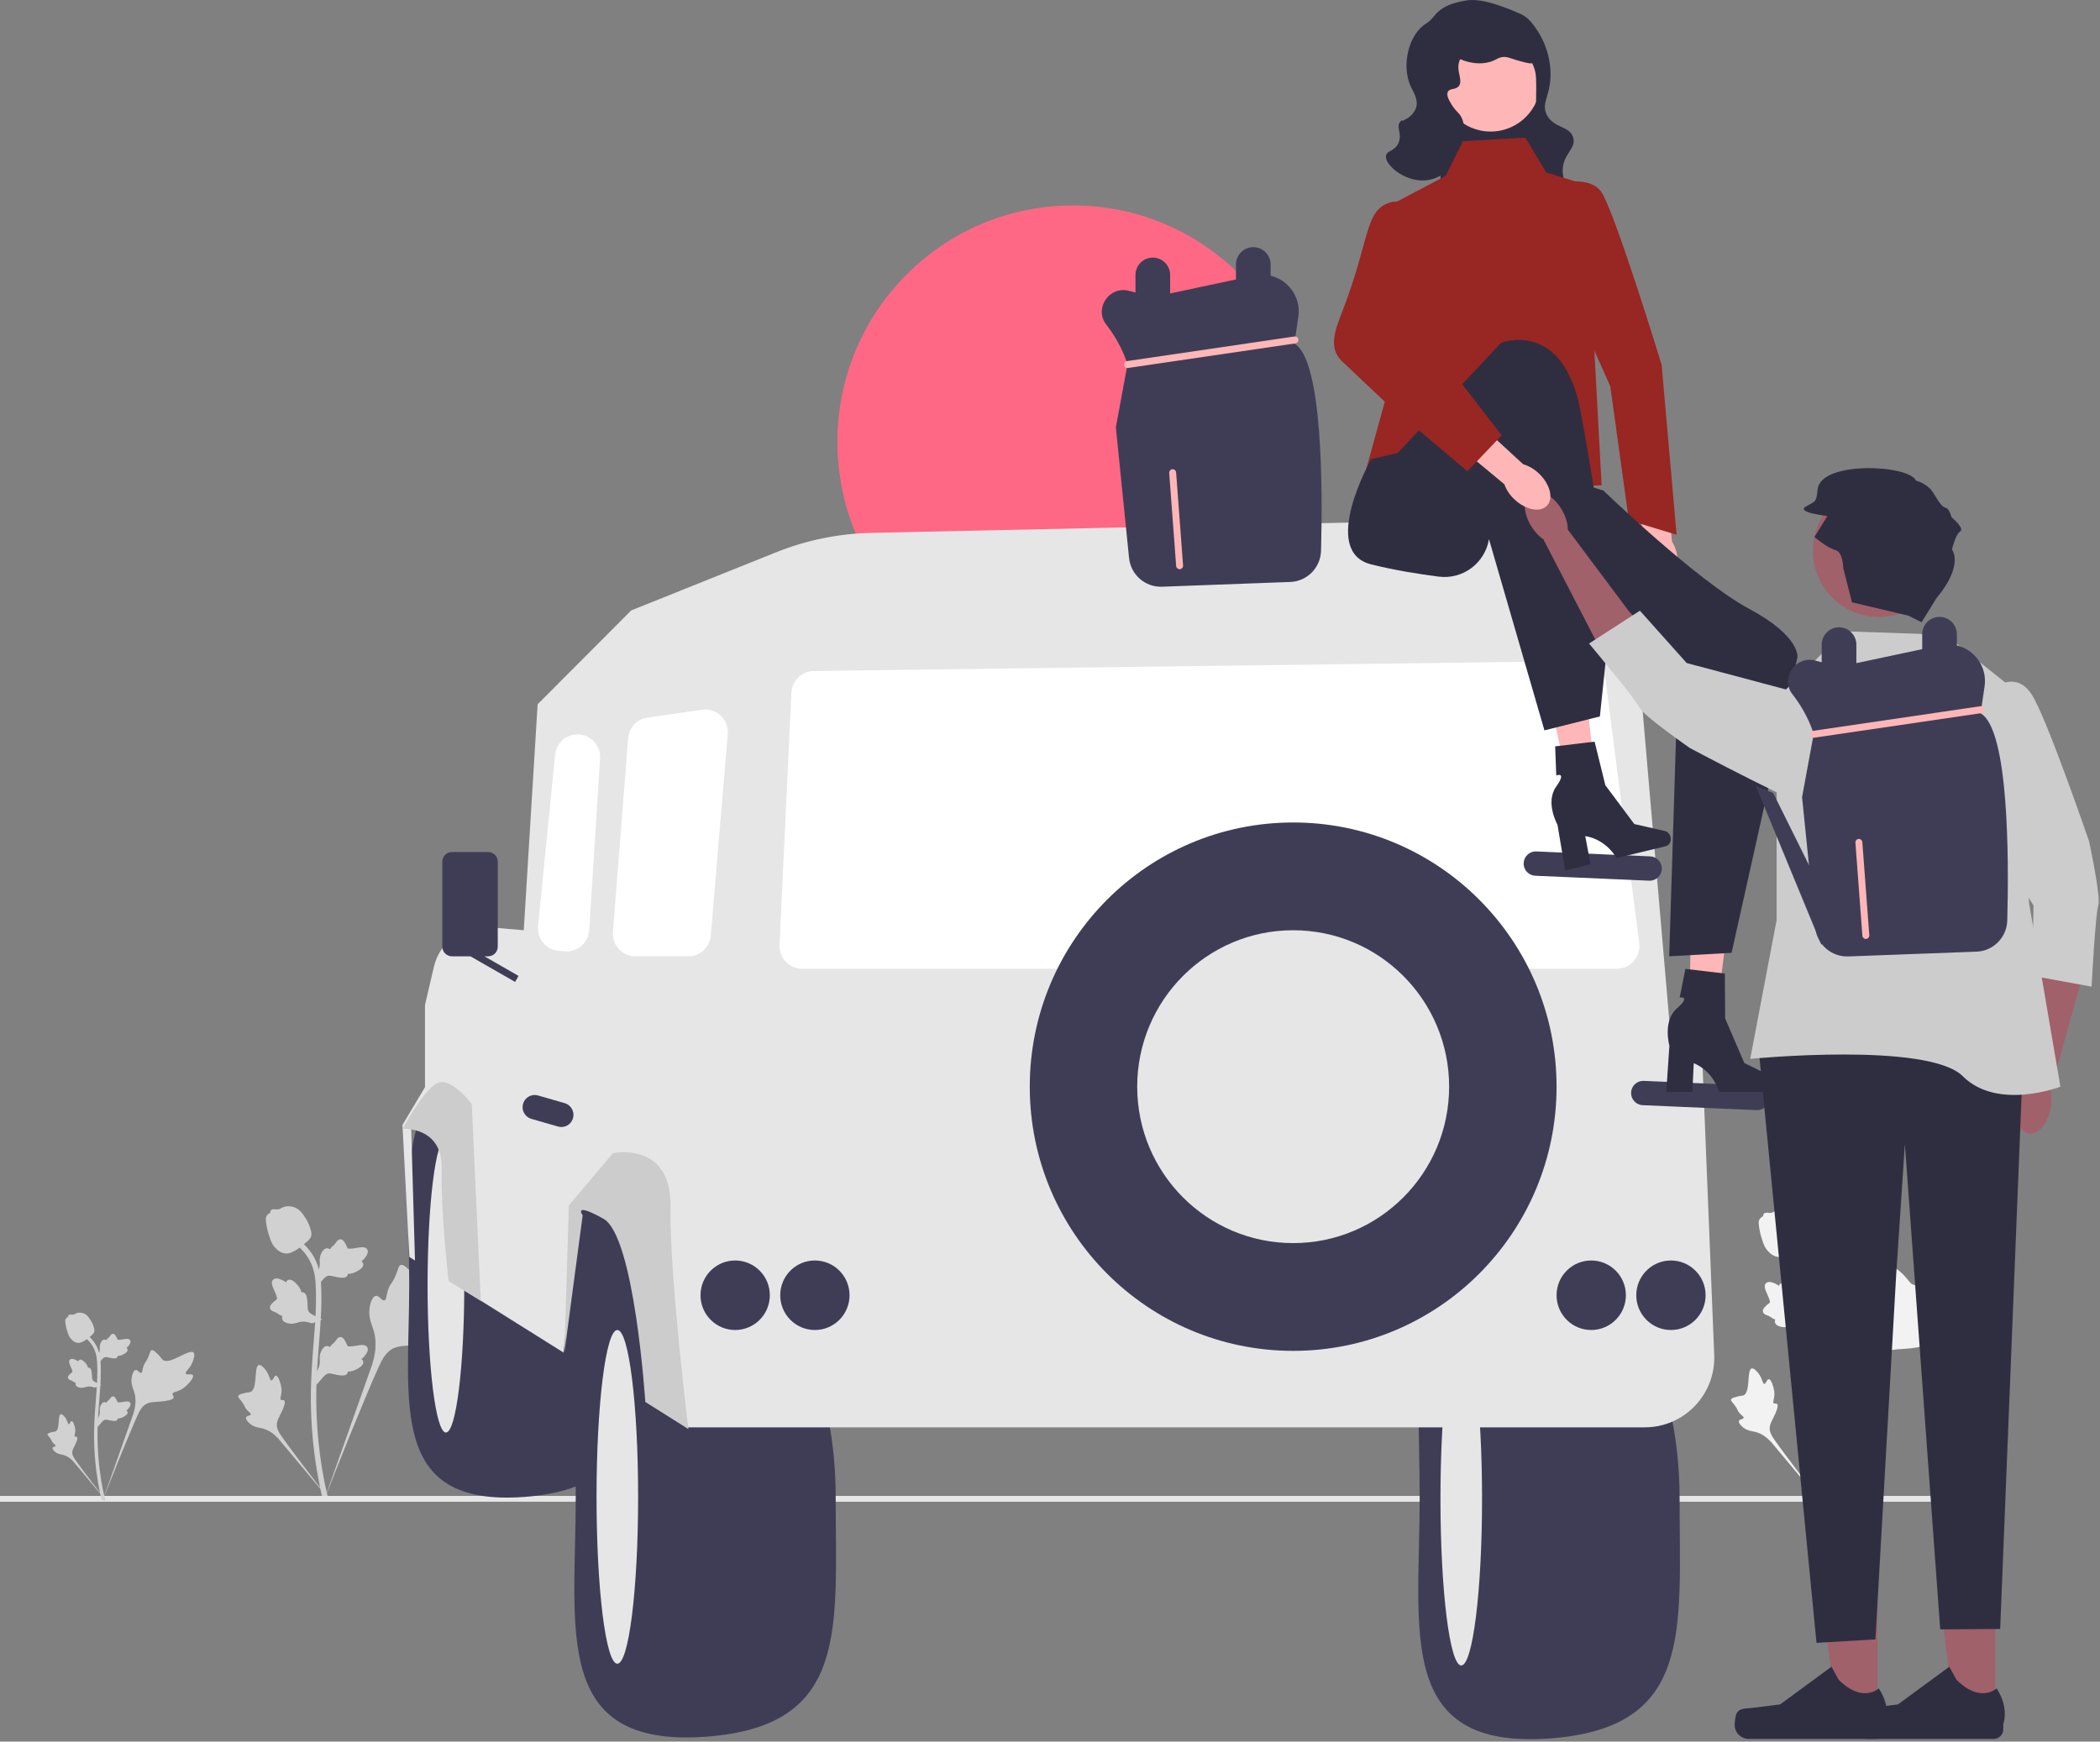 <svg
  width="340"
  height="282"
  viewBox="0 0 340 282"
  fill="none"
  xmlns="http://www.w3.org/2000/svg"
>
    <rect x="0" y="0" width="340" height="282" fill="#808080" stroke="none"/>
    <g clip-path="url(#clip0_288_2206)">
      <path
        d="M75.33 211.155C75.035 210.655 73.757 211.19 73.522 210.737C73.288 210.285 74.475 209.597 75.154 208.024C75.276 207.741 76.047 205.954 75.476 205.402C74.395 204.357 69.445 208.67 67.713 207.259C67.333 206.949 67.068 206.331 65.918 205.327C65.46 204.927 65.183 204.747 64.915 204.814C64.535 204.909 64.505 205.42 64.098 206.423C63.486 207.927 63.125 207.836 62.769 209.037C62.505 209.928 62.565 210.446 62.254 210.547C61.814 210.689 61.409 209.744 60.851 209.829C60.282 209.915 59.938 211.016 59.829 211.84C59.625 213.386 60.191 214.406 60.505 215.479C60.846 216.644 61.048 218.417 60.261 220.927L52.468 242.952C54.188 238.433 59.169 226.044 61.263 221.44C61.867 220.111 62.534 218.763 63.904 218.231C65.223 217.719 67.035 218.024 69.344 217.466C69.614 217.401 70.362 217.21 70.456 216.769C70.534 216.404 70.094 216.2 70.162 215.858C70.252 215.399 71.118 215.394 72.182 214.864C72.932 214.491 73.399 214.048 73.801 213.666C73.922 213.551 75.724 211.82 75.33 211.155Z"
        fill="#D1D1D1"
      />
      <path
        d="M44.671 222.749C44.341 222.751 44.234 223.534 43.945 223.519C43.656 223.504 43.662 222.721 43.088 221.933C42.985 221.791 42.333 220.896 41.899 221.018C41.075 221.249 41.757 224.93 40.567 225.375C40.306 225.473 39.927 225.425 39.104 225.702C38.776 225.812 38.608 225.896 38.564 226.048C38.501 226.262 38.742 226.424 39.115 226.914C39.675 227.649 39.526 227.801 40.01 228.323C40.37 228.71 40.641 228.83 40.6 229.012C40.543 229.27 39.964 229.197 39.844 229.496C39.722 229.801 40.162 230.288 40.533 230.579C41.231 231.125 41.894 231.141 42.509 231.296C43.178 231.465 44.104 231.877 45.105 232.988L53.632 243.18C51.917 241.029 47.293 235.002 45.645 232.643C45.169 231.962 44.702 231.245 44.836 230.417C44.966 229.619 45.639 228.816 46.032 227.518C46.078 227.366 46.2 226.943 46.011 226.769C45.855 226.625 45.629 226.783 45.481 226.651C45.283 226.474 45.53 226.046 45.578 225.37C45.612 224.893 45.529 224.535 45.459 224.227C45.437 224.134 45.11 222.748 44.671 222.749Z"
        fill="#D1D1D1"
      />
      <path
        d="M51.247 224.23L51.049 222.452L51.14 222.317C51.559 221.694 51.773 221.085 51.776 220.507C51.776 220.415 51.772 220.323 51.768 220.23C51.751 219.859 51.729 219.397 51.969 218.86C52.103 218.56 52.481 217.866 53.049 217.952C53.201 217.974 53.317 218.044 53.405 218.127C53.418 218.106 53.431 218.085 53.445 218.063C53.622 217.792 53.762 217.677 53.897 217.565C54 217.479 54.107 217.391 54.275 217.181C54.349 217.089 54.406 217.008 54.454 216.941C54.601 216.735 54.793 216.491 55.131 216.495C55.492 216.512 55.681 216.812 55.807 217.01C56.031 217.364 56.132 217.619 56.199 217.788C56.224 217.85 56.252 217.92 56.266 217.941C56.382 218.113 57.328 217.952 57.685 217.894C58.486 217.76 59.179 217.644 59.464 218.151C59.669 218.513 59.517 218.992 58.999 219.613C58.838 219.806 58.666 219.953 58.514 220.068C58.64 220.144 58.753 220.26 58.799 220.442C58.907 220.873 58.537 221.305 57.701 221.727C57.494 221.833 57.214 221.974 56.823 222.041C56.638 222.073 56.472 222.081 56.33 222.085C56.327 222.168 56.308 222.257 56.258 222.349C56.111 222.619 55.805 222.748 55.345 222.717C54.838 222.691 54.42 222.594 54.052 222.509C53.731 222.435 53.454 222.372 53.236 222.387C52.833 222.419 52.523 222.743 52.158 223.163L51.247 224.23Z"
        fill="#D1D1D1"
      />
      <path
        d="M52.169 213.641L50.504 214.285L50.351 214.231C49.644 213.982 49.002 213.929 48.444 214.073C48.356 214.096 48.268 214.123 48.179 214.151C47.825 214.262 47.386 214.4 46.807 214.303C46.484 214.249 45.719 214.059 45.658 213.486C45.64 213.333 45.678 213.203 45.736 213.097C45.713 213.089 45.689 213.082 45.664 213.074C45.359 212.971 45.211 212.864 45.069 212.762C44.96 212.683 44.848 212.602 44.603 212.492C44.496 212.444 44.404 212.409 44.326 212.379C44.091 212.289 43.806 212.165 43.725 211.835C43.65 211.48 43.891 211.221 44.05 211.049C44.334 210.742 44.555 210.579 44.701 210.471C44.754 210.431 44.814 210.387 44.831 210.368C44.967 210.211 44.572 209.333 44.426 209.002C44.093 208.259 43.806 207.616 44.222 207.211C44.52 206.92 45.02 206.946 45.75 207.291C45.977 207.399 46.163 207.528 46.312 207.647C46.353 207.505 46.436 207.366 46.6 207.275C46.988 207.061 47.499 207.31 48.118 208.014C48.273 208.189 48.479 208.424 48.644 208.787C48.721 208.958 48.771 209.117 48.811 209.254C48.892 209.236 48.983 209.232 49.084 209.257C49.382 209.331 49.584 209.595 49.671 210.05C49.773 210.548 49.786 210.978 49.797 211.357C49.807 211.687 49.817 211.972 49.886 212.179C50.02 212.562 50.411 212.782 50.909 213.029L52.169 213.641Z"
        fill="#D1D1D1"
      />
      <path
        d="M51.247 208.402L51.049 206.624L51.14 206.489C51.559 205.866 51.773 205.257 51.776 204.679C51.776 204.587 51.772 204.495 51.768 204.401C51.751 204.03 51.729 203.569 51.969 203.032C52.103 202.732 52.481 202.038 53.049 202.124C53.201 202.146 53.317 202.216 53.405 202.298C53.418 202.278 53.431 202.257 53.445 202.235C53.622 201.964 53.762 201.848 53.897 201.737C54 201.651 54.107 201.562 54.275 201.353C54.349 201.261 54.406 201.18 54.454 201.112C54.601 200.907 54.793 200.663 55.131 200.667C55.492 200.684 55.681 200.984 55.807 201.182C56.031 201.536 56.132 201.791 56.199 201.96C56.224 202.022 56.252 202.091 56.266 202.113C56.382 202.285 57.328 202.124 57.685 202.066C58.486 201.932 59.179 201.816 59.464 202.322C59.669 202.685 59.517 203.164 58.999 203.785C58.838 203.978 58.666 204.125 58.514 204.24C58.64 204.316 58.753 204.431 58.799 204.614C58.907 205.045 58.537 205.477 57.701 205.899C57.494 206.005 57.214 206.145 56.823 206.213C56.638 206.245 56.472 206.253 56.33 206.257C56.327 206.34 56.308 206.429 56.258 206.521C56.111 206.791 55.805 206.92 55.345 206.889C54.838 206.863 54.42 206.765 54.052 206.68C53.731 206.607 53.454 206.544 53.236 206.559C52.833 206.591 52.523 206.915 52.158 207.335L51.247 208.402Z"
        fill="#D1D1D1"
      />
      <path
        d="M53.062 242.923L52.69 242.689L52.257 242.739C52.25 242.699 52.227 242.606 52.191 242.461C51.997 241.666 51.406 239.246 50.913 235.435C50.569 232.775 50.374 230.04 50.334 227.304C50.294 224.565 50.423 222.491 50.526 220.825C50.605 219.567 50.7 218.37 50.793 217.204C51.041 214.089 51.275 211.146 51.101 207.888C51.063 207.16 50.982 205.647 50.1 204.036C49.589 203.101 48.884 202.272 48.006 201.571L48.552 200.882C49.521 201.657 50.301 202.576 50.869 203.613C51.846 205.399 51.934 207.049 51.977 207.841C52.154 211.157 51.917 214.128 51.667 217.274C51.574 218.436 51.479 219.627 51.401 220.879C51.298 222.531 51.17 224.587 51.21 227.291C51.25 229.993 51.442 232.695 51.782 235.322C52.269 239.084 52.851 241.468 53.043 242.251C53.145 242.67 53.166 242.757 53.062 242.923Z"
        fill="#D1D1D1"
      />
      <path
        d="M46.398 202.968C46.362 202.968 46.325 202.967 46.288 202.965C45.542 202.924 44.851 202.476 44.233 201.633C43.944 201.236 43.796 200.784 43.501 199.881C43.455 199.742 43.232 199.036 43.097 198.065C43.008 197.43 43.02 197.165 43.145 196.93C43.284 196.669 43.509 196.487 43.763 196.365C43.752 196.28 43.761 196.194 43.797 196.105C43.946 195.739 44.343 195.787 44.558 195.81C44.667 195.824 44.803 195.842 44.949 195.834C45.179 195.823 45.303 195.754 45.491 195.651C45.67 195.552 45.893 195.429 46.224 195.362C46.876 195.225 47.423 195.41 47.603 195.471C48.551 195.788 49.018 196.528 49.559 197.384C49.667 197.556 50.038 198.181 50.282 199.038C50.458 199.656 50.434 199.931 50.38 200.135C50.273 200.555 50.018 200.796 49.371 201.326C48.696 201.882 48.357 202.16 48.066 202.329C47.388 202.722 46.963 202.968 46.398 202.968Z"
        fill="#D1D1D1"
      />
      <path
        d="M317.033 211.718C316.737 211.218 315.46 211.753 315.225 211.3C314.991 210.848 316.178 210.16 316.856 208.587C316.978 208.304 317.749 206.517 317.178 205.965C316.097 204.92 311.148 209.233 309.416 207.822C309.036 207.512 308.77 206.894 307.62 205.89C307.162 205.49 306.885 205.31 306.618 205.377C306.237 205.472 306.207 205.983 305.8 206.986C305.189 208.49 304.827 208.399 304.471 209.6C304.207 210.491 304.267 211.009 303.956 211.11C303.516 211.252 303.111 210.307 302.553 210.392C301.984 210.478 301.64 211.579 301.531 212.403C301.327 213.949 301.893 214.969 302.207 216.042C302.548 217.207 302.75 218.98 301.963 221.49L294.17 243.515C295.89 238.996 300.872 226.607 302.965 222.003C303.569 220.674 304.236 219.326 305.606 218.794C306.925 218.282 308.737 218.587 311.046 218.029C311.316 217.964 312.064 217.773 312.159 217.332C312.236 216.966 311.796 216.763 311.864 216.421C311.955 215.962 312.82 215.957 313.884 215.427C314.634 215.054 315.102 214.611 315.504 214.229C315.625 214.114 317.426 212.383 317.033 211.718Z"
        fill="#F2F2F2"
      />
      <path
        d="M286.373 223.312C286.044 223.314 285.937 224.097 285.647 224.082C285.358 224.067 285.364 223.284 284.791 222.496C284.687 222.354 284.035 221.459 283.601 221.581C282.777 221.812 283.46 225.493 282.269 225.938C282.008 226.036 281.629 225.988 280.806 226.265C280.478 226.375 280.31 226.459 280.266 226.611C280.203 226.825 280.444 226.987 280.817 227.477C281.377 228.212 281.228 228.364 281.713 228.886C282.072 229.273 282.343 229.393 282.303 229.575C282.246 229.833 281.666 229.76 281.547 230.059C281.425 230.364 281.864 230.851 282.236 231.142C282.933 231.688 283.596 231.704 284.211 231.859C284.88 232.028 285.806 232.44 286.807 233.551L295.335 243.743C293.62 241.592 288.995 235.565 287.347 233.206C286.871 232.525 286.404 231.808 286.539 230.98C286.669 230.182 287.341 229.379 287.734 228.081C287.78 227.929 287.903 227.506 287.714 227.332C287.558 227.188 287.331 227.346 287.183 227.214C286.985 227.037 287.232 226.609 287.28 225.933C287.314 225.456 287.232 225.098 287.161 224.79C287.139 224.697 286.812 223.311 286.373 223.312Z"
        fill="#F2F2F2"
      />
      <path
        d="M292.95 224.793L292.751 223.015L292.842 222.88C293.262 222.257 293.476 221.648 293.478 221.07C293.479 220.978 293.475 220.886 293.47 220.793C293.453 220.422 293.432 219.96 293.671 219.423C293.806 219.123 294.183 218.429 294.751 218.515C294.904 218.537 295.019 218.607 295.107 218.689C295.12 218.669 295.133 218.648 295.147 218.626C295.324 218.355 295.464 218.24 295.599 218.128C295.703 218.042 295.81 217.954 295.977 217.744C296.051 217.652 296.108 217.571 296.157 217.504C296.303 217.298 296.495 217.054 296.833 217.058C297.195 217.075 297.384 217.375 297.509 217.573C297.733 217.927 297.835 218.182 297.902 218.351C297.926 218.413 297.954 218.483 297.968 218.504C298.085 218.676 299.031 218.515 299.387 218.457C300.188 218.323 300.881 218.207 301.167 218.714C301.371 219.076 301.219 219.555 300.702 220.176C300.54 220.369 300.369 220.516 300.216 220.631C300.342 220.707 300.455 220.823 300.501 221.005C300.609 221.436 300.24 221.868 299.404 222.29C299.196 222.396 298.917 222.537 298.525 222.604C298.34 222.636 298.174 222.644 298.032 222.648C298.029 222.731 298.01 222.82 297.96 222.912C297.813 223.182 297.508 223.311 297.047 223.28C296.54 223.254 296.123 223.157 295.755 223.072C295.433 222.998 295.156 222.935 294.939 222.95C294.536 222.982 294.225 223.306 293.86 223.726L292.95 224.793Z"
        fill="#F2F2F2"
      />
      <path
        d="M293.871 214.204L292.207 214.848L292.054 214.794C291.346 214.545 290.705 214.492 290.147 214.636C290.058 214.659 289.97 214.686 289.881 214.714C289.528 214.825 289.089 214.963 288.509 214.866C288.186 214.812 287.421 214.622 287.36 214.049C287.342 213.896 287.381 213.766 287.438 213.66C287.415 213.652 287.392 213.645 287.367 213.637C287.061 213.534 286.914 213.427 286.772 213.325C286.663 213.246 286.55 213.165 286.306 213.055C286.198 213.007 286.106 212.972 286.028 212.942C285.793 212.852 285.508 212.728 285.427 212.398C285.352 212.043 285.593 211.784 285.752 211.612C286.037 211.305 286.257 211.142 286.403 211.034C286.456 210.994 286.516 210.95 286.534 210.931C286.67 210.774 286.275 209.896 286.128 209.565C285.796 208.822 285.508 208.179 285.924 207.774C286.222 207.483 286.722 207.509 287.452 207.854C287.68 207.962 287.865 208.091 288.014 208.21C288.055 208.068 288.138 207.929 288.302 207.838C288.691 207.624 289.201 207.873 289.82 208.577C289.975 208.752 290.182 208.987 290.346 209.35C290.424 209.521 290.473 209.68 290.514 209.817C290.594 209.799 290.685 209.795 290.786 209.82C291.084 209.894 291.286 210.158 291.373 210.613C291.476 211.111 291.488 211.541 291.499 211.92C291.51 212.25 291.52 212.535 291.589 212.742C291.723 213.125 292.114 213.345 292.611 213.592L293.871 214.204Z"
        fill="#F2F2F2"
      />
      <path
        d="M292.95 208.965L292.751 207.187L292.842 207.052C293.262 206.429 293.476 205.82 293.478 205.242C293.479 205.15 293.475 205.058 293.47 204.964C293.453 204.593 293.432 204.132 293.671 203.595C293.806 203.295 294.183 202.601 294.751 202.687C294.904 202.709 295.019 202.779 295.107 202.861C295.12 202.841 295.133 202.82 295.147 202.798C295.324 202.527 295.464 202.411 295.599 202.3C295.703 202.214 295.81 202.125 295.977 201.916C296.051 201.824 296.108 201.743 296.157 201.675C296.303 201.47 296.495 201.225 296.833 201.23C297.195 201.247 297.384 201.547 297.509 201.745C297.733 202.099 297.835 202.354 297.902 202.523C297.926 202.585 297.954 202.654 297.968 202.676C298.085 202.848 299.031 202.687 299.387 202.629C300.188 202.495 300.881 202.379 301.167 202.885C301.371 203.248 301.219 203.727 300.702 204.348C300.54 204.541 300.369 204.688 300.216 204.803C300.342 204.879 300.455 204.994 300.501 205.177C300.609 205.608 300.24 206.04 299.404 206.462C299.196 206.568 298.917 206.708 298.525 206.776C298.34 206.808 298.174 206.816 298.032 206.82C298.029 206.903 298.01 206.992 297.96 207.084C297.813 207.354 297.508 207.483 297.047 207.452C296.54 207.426 296.123 207.328 295.755 207.243C295.433 207.17 295.156 207.107 294.939 207.122C294.536 207.154 294.225 207.478 293.86 207.898L292.95 208.965Z"
        fill="#F2F2F2"
      />
      <path
        d="M294.764 243.486L294.392 243.252L293.959 243.302C293.952 243.262 293.929 243.169 293.893 243.024C293.699 242.229 293.108 239.809 292.615 235.998C292.271 233.338 292.076 230.603 292.036 227.867C291.996 225.128 292.125 223.054 292.229 221.388C292.307 220.13 292.402 218.933 292.495 217.767C292.744 214.652 292.978 211.709 292.803 208.451C292.765 207.723 292.684 206.21 291.802 204.599C291.291 203.664 290.586 202.835 289.708 202.134L290.254 201.445C291.224 202.22 292.003 203.139 292.571 204.176C293.549 205.962 293.637 207.612 293.679 208.404C293.856 211.72 293.62 214.691 293.369 217.837C293.276 218.999 293.181 220.19 293.103 221.442C293.001 223.094 292.873 225.15 292.913 227.854C292.952 230.556 293.145 233.258 293.484 235.885C293.971 239.647 294.554 242.031 294.745 242.814C294.847 243.233 294.868 243.32 294.764 243.486Z"
        fill="#F2F2F2"
      />
      <path
        d="M288.1 203.531C288.064 203.531 288.027 203.53 287.991 203.528C287.244 203.487 286.553 203.039 285.936 202.196C285.646 201.799 285.498 201.347 285.203 200.444C285.157 200.305 284.935 199.599 284.799 198.628C284.711 197.993 284.722 197.728 284.847 197.493C284.986 197.232 285.211 197.05 285.465 196.928C285.454 196.843 285.463 196.757 285.499 196.668C285.648 196.302 286.046 196.35 286.261 196.373C286.369 196.387 286.505 196.405 286.651 196.397C286.882 196.386 287.005 196.317 287.193 196.214C287.372 196.115 287.595 195.992 287.926 195.925C288.578 195.788 289.125 195.973 289.305 196.034C290.253 196.351 290.721 197.091 291.262 197.947C291.37 198.119 291.74 198.744 291.984 199.601C292.161 200.219 292.136 200.494 292.083 200.698C291.975 201.118 291.72 201.359 291.073 201.889C290.398 202.445 290.059 202.723 289.768 202.892C289.09 203.285 288.665 203.531 288.1 203.531Z"
        fill="#F2F2F2"
      />
      <path
        d="M173.738 109.816C194.811 109.816 211.894 92.68 211.894 71.541C211.894 50.402 194.811 33.266 173.738 33.266C152.664 33.266 135.581 50.402 135.581 71.541C135.581 92.68 152.664 109.816 173.738 109.816Z"
        fill="#FF6884"
      />
      <path
        d="M320.16 242.689C320.16 242.95 319.953 243.162 319.699 243.162H0V242.216H319.699C319.953 242.216 320.16 242.428 320.16 242.689Z"
        fill="#E6E6E6"
      />
      <path
        d="M271.935 242.653C271.935 264.103 274.18 279.803 250.893 281.491C225.887 283.304 229.851 264.103 229.851 242.653C229.851 221.204 226.484 199.875 250.893 203.815C262.367 205.667 271.935 221.204 271.935 242.653Z"
        fill="#3F3D56"
      />
      <path
        d="M236.584 269.671C238.443 269.671 239.951 257.574 239.951 242.653C239.951 227.731 238.443 215.635 236.584 215.635C234.725 215.635 233.217 227.731 233.217 242.653C233.217 257.574 234.725 269.671 236.584 269.671Z"
        fill="#E6E6E6"
      />
      <path
        d="M103.394 208.112C103.394 227.041 105.375 240.896 84.824 242.386C62.757 243.986 66.255 227.041 66.255 208.112C66.255 189.183 63.284 170.361 84.824 173.838C94.95 175.473 103.394 189.183 103.394 208.112Z"
        fill="#3F3D56"
      />
      <path
        d="M72.197 231.954C73.838 231.954 75.168 221.28 75.168 208.112C75.168 194.944 73.838 184.269 72.197 184.269C70.556 184.269 69.226 194.944 69.226 208.112C69.226 221.28 70.556 231.954 72.197 231.954Z"
        fill="#E6E6E6"
      />
      <path
        d="M135.301 242.372C135.301 263.822 137.545 279.521 114.258 281.21C89.253 283.023 93.216 263.822 93.216 242.372C93.216 220.922 89.849 199.594 114.258 203.534C125.732 205.386 135.301 220.922 135.301 242.372Z"
        fill="#3F3D56"
      />
      <path
        d="M99.95 269.389C101.809 269.389 103.316 257.293 103.316 242.372C103.316 227.45 101.809 215.354 99.95 215.354C98.09 215.354 96.583 227.45 96.583 242.372C96.583 257.293 98.09 269.389 99.95 269.389Z"
        fill="#E6E6E6"
      />
      <path
        d="M68.807 162.726V176.04L65.159 182.145L66.282 203.534L67.19 204.097L66.562 182.426C72.955 180.039 75.046 184.436 74.418 193.121L73.296 207.755L91.252 219.013L93.496 195.935L101.913 191.995L111.172 231.114H266.295C272.689 231.114 277.799 225.777 277.54 219.368L275.582 170.887L270.3 165.589L265.407 108.815C264.187 94.657 252.219 83.881 238.055 84.187L141.017 86.285C135.753 86.399 130.552 87.462 125.663 89.424L102.194 98.84L87.046 114.035L84.799 150.624L79.071 150.124C74.951 149.765 71.194 152.496 70.251 156.536L68.807 162.726Z"
        fill="#E6E6E6"
      />
      <path
        d="M119.028 215.354C122.127 215.354 124.639 212.834 124.639 209.725C124.639 206.617 122.127 204.097 119.028 204.097C115.929 204.097 113.416 206.617 113.416 209.725C113.416 212.834 115.929 215.354 119.028 215.354Z"
        fill="#3F3D56"
      />
      <path
        d="M131.934 215.354C135.033 215.354 137.545 212.834 137.545 209.725C137.545 206.617 135.033 204.097 131.934 204.097C128.835 204.097 126.323 206.617 126.323 209.725C126.323 212.834 128.835 215.354 131.934 215.354Z"
        fill="#3F3D56"
      />
      <path
        d="M257.626 215.354C260.725 215.354 263.238 212.834 263.238 209.725C263.238 206.617 260.725 204.097 257.626 204.097C254.527 204.097 252.015 206.617 252.015 209.725C252.015 212.834 254.527 215.354 257.626 215.354Z"
        fill="#3F3D56"
      />
      <path
        d="M270.532 215.354C273.631 215.354 276.144 212.834 276.144 209.725C276.144 206.617 273.631 204.097 270.532 204.097C267.433 204.097 264.921 206.617 264.921 209.725C264.921 212.834 267.433 215.354 270.532 215.354Z"
        fill="#3F3D56"
      />
      <path
        d="M261.776 156.856H129.858C128.849 156.856 127.911 156.453 127.215 155.721C126.519 154.988 126.162 154.029 126.209 153.018L128.136 112.14C128.228 110.207 129.81 108.674 131.738 108.649L256.3 107.041C258.139 107.023 259.734 108.391 259.97 110.239L265.399 152.725C265.532 153.769 265.211 154.821 264.518 155.612C263.825 156.402 262.825 156.856 261.776 156.856Z"
        fill="white"
      />
      <path
        d="M111.439 154.845H102.88C101.865 154.845 100.887 154.417 100.198 153.669C99.508 152.92 99.159 151.909 99.239 150.893L101.702 119.53C101.837 117.808 103.122 116.434 104.827 116.19L113.672 114.922C114.779 114.765 115.882 115.115 116.696 115.885C117.51 116.657 117.923 117.74 117.828 118.859L115.079 151.49C114.918 153.402 113.353 154.845 111.439 154.845Z"
        fill="white"
      />
      <path
        d="M91.756 154.049C91.667 154.049 91.578 154.045 91.489 154.039L90.484 153.967C89.491 153.896 88.591 153.436 87.95 152.673C87.309 151.909 87.011 150.941 87.11 149.948L89.874 122.213C90.038 120.571 91.286 119.235 92.909 118.963C94.015 118.777 95.126 119.105 95.958 119.859C96.79 120.612 97.226 121.688 97.155 122.809L95.395 150.616C95.333 151.599 94.891 152.496 94.152 153.144C93.481 153.733 92.638 154.049 91.756 154.049Z"
        fill="white"
      />
      <path
        d="M77.838 210.634L76.382 178.767C76.382 178.767 73.015 174.264 70.771 175.39C68.526 176.516 65.193 182.776 65.193 182.776C65.193 182.776 71.698 182.348 71.515 189.282C71.332 196.216 72.63 207.434 72.63 207.434L77.838 210.634Z"
        fill="#CCCCCC"
      />
      <path
        d="M91.389 218.96L92.094 195.186L99.231 186.73C99.231 186.73 108.771 184.662 108.568 195.505C108.366 206.348 111.453 231.396 111.453 231.396L104.477 227.001C104.477 227.001 102.755 200.157 97.705 197.342C92.655 194.528 94.338 196.78 94.338 196.78L91.389 218.96Z"
        fill="#CCCCCC"
      />
      <path
        d="M83.955 158.016L78.425 154.846H79.029C79.891 154.846 80.591 154.144 80.591 153.279V139.526C80.591 138.661 79.891 137.959 79.029 137.959H73.174C72.312 137.959 71.613 138.661 71.613 139.526V153.279C71.613 154.144 72.312 154.846 73.174 154.846H76.163L83.398 158.993L83.955 158.016Z"
        fill="#3F3D56"
      />
      <path
        d="M91.427 178.622L87.113 177.377C86.07 177.077 84.982 177.681 84.683 178.726C84.383 179.772 84.985 180.863 86.027 181.164L90.341 182.409C91.384 182.709 92.472 182.105 92.772 181.06C93.071 180.014 92.469 178.923 91.427 178.622Z"
        fill="#3F3D56"
      />
      <path
        d="M267.182 138.663L248.735 137.864C247.651 137.817 246.735 138.66 246.688 139.748C246.641 140.835 247.482 141.754 248.565 141.801L267.012 142.599C268.096 142.646 269.012 141.803 269.059 140.716C269.106 139.629 268.265 138.71 267.182 138.663Z"
        fill="#3F3D56"
      />
      <path
        d="M284.577 175.812L266.13 175.014C265.046 174.967 264.13 175.81 264.083 176.897C264.036 177.984 264.877 178.903 265.961 178.95L284.407 179.749C285.491 179.796 286.408 178.953 286.454 177.866C286.501 176.779 285.661 175.859 284.577 175.812Z"
        fill="#3F3D56"
      />
      <path
        d="M209.369 218.731C232.922 218.731 252.015 199.579 252.015 175.953C252.015 152.328 232.922 133.175 209.369 133.175C185.817 133.175 166.724 152.328 166.724 175.953C166.724 199.579 185.817 218.731 209.369 218.731Z"
        fill="#3F3D56"
      />
      <path
        d="M209.369 201.282C223.315 201.282 234.62 189.942 234.62 175.953C234.62 161.964 223.315 150.624 209.369 150.624C195.424 150.624 184.119 161.964 184.119 175.953C184.119 189.942 195.424 201.282 209.369 201.282Z"
        fill="#E6E6E6"
      />
      <path
        d="M265.87 90.998C266.085 93.495 267.543 95.408 269.127 95.27C270.711 95.133 271.821 92.998 271.606 90.5C271.534 89.501 271.224 88.534 270.703 87.679L269.66 77.111L264.727 77.707L266.278 88.063C265.91 88.994 265.77 90.001 265.87 90.998Z"
        fill="#FFB6B6"
      />
      <path
        d="M251.59 29.818C251.59 29.818 257.034 28.28 259.127 30.884C261.219 33.488 269.025 59.063 269.025 59.063L271.448 86.588L263.72 84.242L260.712 62.535L255.662 51.278L251.59 29.818Z"
        fill="#982623"
      />
      <path d="M249.813 13.26H233.222V29.042H249.813V13.26Z" fill="#2F2E41" />
      <path
        d="M241.342 21.301C245.81 21.301 249.432 17.668 249.432 13.186C249.432 8.704 245.81 5.071 241.342 5.071C236.874 5.071 233.252 8.704 233.252 13.186C233.252 17.668 236.874 21.301 241.342 21.301Z"
        fill="#FFB6B6"
      />
      <path
        d="M237.513 0.06C232.342 0.863 232.589 2.79 230.933 3.791C228.017 5.553 226.866 10.643 228.406 14.002C228.818 14.899 229.686 16.123 229.265 17.445C228.941 18.46 228.009 19.058 227.834 19.167C226.402 20.054 227.337 18.998 226.69 19.741C225.975 20.56 227.082 21.717 226.404 23.184C225.802 24.484 224.563 24.375 224.402 25.192C224.124 26.601 227.307 29.432 230.695 29.21C233.711 29.011 235.952 26.454 236.702 24.045C237.205 22.431 237.421 19.655 236.13 18.306C235.949 18.116 235.454 17.658 234.986 16.871C234.615 16.248 234.128 15.428 234.414 14.862C234.718 14.259 235.581 14.577 236.13 14.002C236.875 13.221 235.99 11.903 236.13 10.558C236.367 8.28 239.585 5.541 242.995 5.967C246.864 6.45 248.284 10.671 248.43 11.132C248.735 12.088 248.729 13.013 248.717 14.862C248.699 17.517 248.688 19.18 247.858 20.888C246.665 23.345 245.144 23.079 244.712 24.905C244.037 27.753 247.209 30.612 247.572 30.931C250.262 33.297 254.325 34.008 255.01 32.94C255.627 31.978 252.917 30.481 253.007 27.488C253.085 24.895 255.178 24.104 254.724 22.323C254.224 20.362 251.559 20.81 250.433 18.593C249.382 16.523 251.319 15.375 251.005 11.132C250.939 10.235 250.658 7.658 249.003 5.106C248.273 3.982 247.532 2.838 246.142 2.237C244.586 1.563 240.248 -0.364 237.513 0.06Z"
        fill="#2F2E41"
      />
      <path
        d="M234.08 7.234C234.29 9.011 236.95 9.882 238.085 10.104C238.566 10.197 240.19 10.515 241.804 9.817C242.4 9.559 242.617 9.325 243.234 9.243C244.069 9.131 244.489 9.45 245.808 9.817C247.275 10.225 248.009 10.429 248.383 10.104C248.994 9.572 248.525 7.834 247.811 6.66C246.491 4.49 244.075 3.817 242.948 3.504C241.66 3.146 239.048 2.419 236.655 3.791C236.335 3.974 233.867 5.429 234.08 7.234Z"
        fill="#2F2E41"
      />
      <path
        d="M273.458 166.89L277.586 166.988L279.888 148.38L273.795 148.236L273.458 166.89Z"
        fill="#FFB6B6"
      />
      <path
        d="M287.623 175.531C287.623 176.23 287.128 176.798 286.518 176.798H278.322C278.322 176.798 277.516 173.546 274.227 172.146L274 176.798H269.773L270.285 169.318C270.285 169.318 269.154 165.317 271.503 163.271C273.851 161.226 271.949 161.511 271.949 161.511L272.873 156.881L279.262 157.635L279.309 164.902L282.409 172.115L286.956 174.368C287.361 174.568 287.623 175.025 287.623 175.531Z"
        fill="#2F2E41"
      />
      <path
        d="M254.685 130.446L258.723 129.574L256.631 110.942L250.672 112.228L254.685 130.446Z"
        fill="#FFB6B6"
      />
      <path
        d="M270.47 135.53C270.633 136.211 270.284 136.878 269.69 137.021L261.721 138.94C261.721 138.94 260.18 135.967 256.657 135.376L257.519 139.952L253.408 140.942L252.165 133.55C252.165 133.55 250.135 129.924 251.942 127.385C253.75 124.846 251.967 125.568 251.967 125.568L251.788 120.85L258.175 120.087L259.912 127.142L264.605 133.43L269.551 134.556C269.992 134.656 270.353 135.039 270.47 135.53Z"
        fill="#2F2E41"
      />
      <path
        d="M246.965 22.29L236.865 22.853L234.059 28.482L223.398 34.11L225.081 61.866L221.234 75.826L221.714 79.703L259.31 78.577L257.065 36.925L257.626 30.17L250.332 27.919L246.965 22.29Z"
        fill="#982623"
      />
      <path
        d="M221.995 74.355C221.995 74.355 213.578 89.274 221.995 91.383C225.739 92.322 229.706 92.954 232.955 93.367C236.847 93.861 240.428 91.182 241.073 87.301L250.051 118.259L259.029 116.008L260.713 99.893L271.621 110.835L270.252 154.846L280.352 154.283L291.013 106.439C291.013 106.439 291.575 103.062 283.158 98.559C274.741 94.056 259.59 79.421 259.59 79.421L233.778 71.541L221.995 74.355Z"
        fill="#2F2E41"
      />
      <path
        d="M239.67 84.205L225.081 74.636L243.037 55.499C243.037 55.499 253.137 51.559 255.943 66.756C258.749 81.954 260.432 95.463 260.432 95.463L239.67 84.205Z"
        fill="#2F2E41"
      />
      <path
        d="M209.569 55.639L210.208 51.277C210.674 48.099 208.572 45.325 205.722 44.642V42.834C205.722 41.28 204.466 40.02 202.917 40.02C201.367 40.02 200.111 41.28 200.111 42.834V45.246L189.45 47.515V44.523C189.45 42.969 188.193 41.709 186.644 41.709C185.094 41.709 183.838 42.969 183.838 44.523V47.366L182.778 47.089C179.613 46.261 177.113 49.904 179.081 52.524C179.107 52.558 179.133 52.592 179.159 52.626C181.787 56.015 182.538 59.028 182.538 59.028L180.661 69.196L182.799 90.336C183.074 93.061 185.412 95.102 188.14 95.001L208.898 94.23C211.624 94.129 213.807 91.924 213.881 89.188C214.145 79.444 214.176 58.238 209.569 55.639Z"
        fill="#3F3D56"
      />
      <path
        d="M190.985 92.166C190.694 92.166 190.448 91.941 190.426 91.646L189.299 76.582C189.276 76.272 189.508 76.002 189.817 75.978C190.123 75.954 190.395 76.188 190.418 76.498L191.545 91.562C191.568 91.872 191.336 92.142 191.027 92.165C191.013 92.166 190.998 92.166 190.985 92.166Z"
        fill="#FFB6B6"
      />
      <path
        d="M182.537 59.591C182.263 59.591 182.023 59.389 181.982 59.11C181.938 58.802 182.15 58.516 182.456 58.471L209.575 54.484C209.882 54.44 210.167 54.652 210.211 54.96C210.256 55.267 210.044 55.553 209.738 55.598L182.619 59.585C182.591 59.589 182.564 59.591 182.537 59.591Z"
        fill="#FFB6B6"
      />
      <path
        d="M31.233 222.68C31.044 222.36 30.226 222.703 30.076 222.413C29.926 222.123 30.686 221.683 31.12 220.676C31.198 220.495 31.692 219.351 31.326 218.998C30.634 218.329 27.466 221.09 26.357 220.186C26.114 219.988 25.944 219.592 25.208 218.95C24.915 218.694 24.738 218.579 24.566 218.622C24.323 218.683 24.304 219.009 24.043 219.651C23.652 220.614 23.42 220.556 23.192 221.324C23.023 221.895 23.062 222.226 22.863 222.291C22.581 222.382 22.322 221.777 21.965 221.832C21.6 221.887 21.38 222.591 21.31 223.119C21.18 224.108 21.542 224.761 21.743 225.448C21.961 226.194 22.091 227.329 21.587 228.936L16.598 243.034C17.7 240.141 20.888 232.211 22.228 229.264C22.615 228.413 23.042 227.55 23.919 227.21C24.763 226.882 25.923 227.077 27.401 226.72C27.574 226.679 28.053 226.556 28.113 226.274C28.163 226.04 27.881 225.91 27.924 225.691C27.983 225.397 28.537 225.393 29.218 225.055C29.698 224.816 29.997 224.532 30.254 224.288C30.332 224.214 31.485 223.106 31.233 222.68Z"
        fill="#D1D1D1"
      />
      <path
        d="M11.608 230.102C11.397 230.103 11.328 230.604 11.143 230.595C10.958 230.585 10.962 230.084 10.595 229.58C10.528 229.489 10.111 228.916 9.833 228.994C9.306 229.142 9.743 231.498 8.981 231.783C8.813 231.846 8.571 231.815 8.044 231.992C7.834 232.063 7.727 232.117 7.698 232.213C7.658 232.351 7.812 232.454 8.051 232.768C8.409 233.239 8.314 233.336 8.624 233.67C8.854 233.918 9.028 233.994 9.002 234.111C8.965 234.276 8.595 234.229 8.518 234.42C8.44 234.616 8.721 234.927 8.959 235.114C9.406 235.464 9.83 235.474 10.224 235.573C10.652 235.681 11.244 235.945 11.885 236.656L17.344 243.18C16.246 241.803 13.286 237.945 12.231 236.435C11.926 235.999 11.627 235.54 11.713 235.01C11.797 234.5 12.227 233.985 12.479 233.154C12.508 233.057 12.586 232.786 12.466 232.675C12.366 232.583 12.22 232.684 12.126 232.6C11.999 232.486 12.157 232.213 12.188 231.78C12.21 231.474 12.157 231.245 12.112 231.048C12.098 230.988 11.889 230.101 11.608 230.102Z"
        fill="#D1D1D1"
      />
      <path
        d="M15.817 231.05L15.69 229.912L15.748 229.825C16.017 229.426 16.154 229.036 16.156 228.667C16.156 228.608 16.153 228.549 16.151 228.489C16.14 228.252 16.126 227.956 16.279 227.612C16.365 227.42 16.607 226.976 16.97 227.031C17.068 227.045 17.142 227.09 17.198 227.143L17.224 227.102C17.337 226.929 17.427 226.855 17.513 226.783C17.579 226.728 17.648 226.672 17.755 226.538C17.802 226.479 17.839 226.427 17.87 226.384C17.964 226.252 18.087 226.096 18.303 226.098C18.535 226.109 18.656 226.301 18.736 226.428C18.879 226.655 18.944 226.818 18.987 226.926C19.003 226.966 19.02 227.01 19.03 227.024C19.104 227.134 19.71 227.031 19.938 226.994C20.451 226.908 20.894 226.834 21.077 227.158C21.208 227.39 21.111 227.697 20.779 228.094C20.676 228.218 20.566 228.312 20.468 228.386C20.549 228.434 20.622 228.508 20.651 228.625C20.72 228.901 20.484 229.177 19.948 229.448C19.816 229.515 19.637 229.605 19.386 229.649C19.268 229.669 19.162 229.674 19.071 229.677C19.069 229.73 19.056 229.787 19.024 229.846C18.93 230.019 18.735 230.101 18.44 230.081C18.116 230.064 17.848 230.002 17.613 229.948C17.407 229.901 17.23 229.86 17.091 229.87C16.832 229.891 16.634 230.098 16.4 230.367L15.817 231.05Z"
        fill="#D1D1D1"
      />
      <path
        d="M16.407 224.272L15.341 224.684L15.243 224.65C14.79 224.49 14.38 224.456 14.023 224.548C13.966 224.563 13.91 224.581 13.853 224.598C13.627 224.669 13.345 224.757 12.975 224.696C12.768 224.661 12.278 224.539 12.239 224.173C12.228 224.074 12.252 223.991 12.289 223.923L12.243 223.909C12.048 223.843 11.953 223.775 11.863 223.709C11.793 223.659 11.721 223.606 11.564 223.536C11.495 223.505 11.436 223.483 11.387 223.464C11.236 223.406 11.054 223.327 11.002 223.116C10.954 222.889 11.108 222.723 11.21 222.613C11.392 222.416 11.533 222.312 11.626 222.242C11.661 222.217 11.699 222.189 11.71 222.176C11.797 222.076 11.544 221.514 11.45 221.303C11.238 220.827 11.054 220.415 11.32 220.156C11.51 219.97 11.831 219.986 12.298 220.207C12.444 220.276 12.562 220.359 12.658 220.435C12.684 220.344 12.737 220.255 12.842 220.197C13.091 220.06 13.417 220.219 13.814 220.67C13.913 220.782 14.045 220.933 14.151 221.165C14.2 221.274 14.232 221.376 14.258 221.464C14.309 221.452 14.367 221.45 14.432 221.466C14.623 221.513 14.752 221.682 14.808 221.973C14.874 222.292 14.881 222.567 14.889 222.81C14.895 223.021 14.902 223.203 14.946 223.336C15.031 223.581 15.282 223.722 15.6 223.88L16.407 224.272Z"
        fill="#D1D1D1"
      />
      <path
        d="M15.817 220.918L15.69 219.78L15.748 219.694C16.017 219.295 16.154 218.905 16.156 218.535C16.156 218.476 16.153 218.417 16.151 218.357C16.14 218.12 16.126 217.825 16.279 217.481C16.365 217.289 16.607 216.845 16.97 216.9C17.068 216.913 17.142 216.958 17.198 217.011L17.224 216.971C17.337 216.797 17.427 216.723 17.513 216.652C17.579 216.597 17.648 216.54 17.755 216.406C17.802 216.347 17.839 216.296 17.87 216.252C17.964 216.121 18.087 215.964 18.303 215.967C18.535 215.978 18.656 216.17 18.736 216.297C18.879 216.523 18.944 216.686 18.987 216.795C19.003 216.834 19.02 216.879 19.03 216.893C19.104 217.002 19.71 216.9 19.938 216.862C20.451 216.777 20.894 216.702 21.077 217.027C21.208 217.259 21.111 217.565 20.779 217.963C20.676 218.086 20.566 218.18 20.468 218.254C20.549 218.302 20.622 218.377 20.651 218.493C20.72 218.769 20.484 219.046 19.948 219.316C19.816 219.384 19.637 219.474 19.386 219.517C19.268 219.538 19.162 219.542 19.071 219.545C19.069 219.598 19.056 219.655 19.024 219.714C18.93 219.887 18.735 219.97 18.44 219.95C18.116 219.933 17.848 219.871 17.613 219.816C17.407 219.769 17.23 219.729 17.091 219.738C16.832 219.759 16.634 219.966 16.4 220.235L15.817 220.918Z"
        fill="#D1D1D1"
      />
      <path
        d="M16.978 243.015L16.741 242.866L16.463 242.898C16.459 242.872 16.444 242.812 16.421 242.72C16.297 242.211 15.918 240.662 15.603 238.222C15.383 236.519 15.258 234.768 15.232 233.018C15.206 231.264 15.289 229.937 15.355 228.87C15.406 228.065 15.466 227.299 15.526 226.552C15.685 224.558 15.835 222.674 15.723 220.589C15.699 220.123 15.647 219.154 15.083 218.123C14.755 217.525 14.304 216.994 13.742 216.546L14.092 216.105C14.712 216.601 15.211 217.189 15.575 217.853C16.2 218.996 16.257 220.052 16.284 220.559C16.397 222.682 16.246 224.584 16.085 226.597C16.026 227.341 15.965 228.104 15.915 228.905C15.85 229.962 15.768 231.278 15.793 233.009C15.819 234.739 15.942 236.468 16.159 238.15C16.471 240.558 16.844 242.084 16.966 242.585C17.032 242.853 17.045 242.909 16.978 243.015Z"
        fill="#D1D1D1"
      />
      <path
        d="M12.713 217.44C12.69 217.44 12.666 217.439 12.643 217.438C12.165 217.412 11.723 217.125 11.328 216.585C11.142 216.331 11.047 216.042 10.858 215.464C10.829 215.375 10.687 214.923 10.6 214.301C10.543 213.895 10.55 213.725 10.631 213.575C10.72 213.408 10.864 213.292 11.026 213.213C11.019 213.159 11.025 213.104 11.048 213.047C11.144 212.812 11.398 212.843 11.536 212.858C11.605 212.867 11.692 212.878 11.786 212.873C11.933 212.866 12.012 212.822 12.132 212.756C12.247 212.693 12.39 212.614 12.602 212.571C13.019 212.484 13.369 212.602 13.484 212.641C14.091 212.844 14.39 213.317 14.737 213.865C14.806 213.975 15.043 214.376 15.199 214.924C15.312 215.32 15.296 215.496 15.262 215.627C15.193 215.895 15.03 216.049 14.616 216.389C14.184 216.745 13.967 216.923 13.781 217.031C13.347 217.282 13.075 217.44 12.713 217.44Z"
        fill="#D1D1D1"
      />
      <path
        d="M337.022 158.554L337.279 138.44L329.582 136.316L329.815 158.557L328.044 174.992L328.09 175.009C327.348 175.758 326.746 176.953 326.489 178.366C326.021 180.944 326.879 183.26 328.405 183.539C329.931 183.818 331.548 181.953 332.016 179.375C332.208 178.317 332.173 177.306 331.964 176.458L332.033 176.484L337.022 158.554Z"
        fill="#A0616A"
      />
      <path
        d="M323.023 111.273C323.023 111.273 326.516 108.594 328.982 112.51C331.448 116.426 338.228 136.213 338.228 136.213C338.228 136.213 340.189 145.282 339.723 146.622C339.256 147.962 338.639 159.753 338.639 159.753L329.005 158L329.238 146.622L320.058 131.923L323.023 111.273Z"
        fill="#CCCCCC"
      />
      <path
        d="M258.502 103.969L272.003 118.842L279.073 115.123L263.766 99.031L253.875 85.809L253.83 85.829C253.862 84.773 253.489 83.487 252.715 82.279C251.302 80.075 249.099 78.97 247.794 79.811C246.489 80.653 246.577 83.122 247.99 85.326C248.57 86.231 249.283 86.946 250.012 87.422L249.945 87.45L258.502 103.969Z"
        fill="#A0616A"
      />
      <path
        d="M301.681 128.93C301.681 128.93 300.952 133.28 296.485 132.107C292.018 130.934 273.597 121.12 273.597 121.12C273.597 121.12 265.991 115.836 265.421 114.537C264.85 113.238 257.275 104.2 257.275 104.2L265.508 98.883L273.082 107.357L289.794 111.811L301.681 128.93Z"
        fill="#CCCCCC"
      />
      <path
        d="M304.239 99.903C310.161 99.903 314.961 95.088 314.961 89.148C314.961 83.208 310.161 78.393 304.239 78.393C298.318 78.393 293.517 83.208 293.517 89.148C293.517 95.088 298.318 99.903 304.239 99.903Z"
        fill="#A0616A"
      />
      <path
        d="M323.048 277.56L316.393 277.559L313.228 251.812L323.049 251.812L323.048 277.56Z"
        fill="#A0616A"
      />
      <path
        d="M300.249 277.408C300.041 277.758 299.932 278.888 299.932 279.295C299.932 280.546 300.943 281.561 302.191 281.561H322.799C323.65 281.561 324.34 280.869 324.34 280.015V279.154C324.34 279.154 325.359 276.568 323.26 273.379C323.26 273.379 320.652 275.876 316.754 271.966L315.604 269.877L307.283 275.981L302.671 276.551C301.662 276.675 300.768 276.531 300.249 277.408Z"
        fill="#2F2E41"
      />
      <path
        d="M303.97 277.56L297.315 277.559L294.15 251.812L303.971 251.812L303.97 277.56Z"
        fill="#A0616A"
      />
      <path
        d="M281.171 277.408C280.963 277.758 280.854 278.888 280.854 279.295C280.854 280.546 281.865 281.561 283.113 281.561H303.721C304.572 281.561 305.262 280.869 305.262 280.015V279.154C305.262 279.154 306.281 276.568 304.182 273.379C304.182 273.379 301.573 275.876 297.675 271.966L296.526 269.877L288.205 275.981L283.593 276.551C282.584 276.675 281.69 276.531 281.171 277.408Z"
        fill="#2F2E41"
      />
      <path
        d="M327.767 165.822L284.56 168.073L294.099 266.012L303.639 265.449L307.005 206.348L308.408 185.241L314.13 263.829L323.839 263.761L327.767 165.822Z"
        fill="#2F2E41"
      />
      <path
        d="M314.968 102.78L298.604 102.217L287.647 113.147V148.951L283.368 171.45C283.368 171.45 312.146 168.636 317.789 174.265C323.432 179.893 333.589 175.953 333.589 175.953L328.51 146.185L326.253 111.786L314.968 102.78Z"
        fill="#CCCCCC"
      />
      <path
        d="M308.959 99.684L299.838 97.523L298.43 91.976C298.43 91.976 298.396 89.361 297.166 89.069C295.935 88.778 293.764 86.96 293.764 86.96L295.867 83.548C295.867 83.548 290.799 82.999 292.32 82.056C293.842 81.113 294.062 81.537 294.278 79.261C294.725 74.55 309.093 75.238 310.209 77.823C310.209 77.823 312.056 78.26 312.996 79.786C313.935 81.312 314.405 82.076 315.021 82.221C315.636 82.367 315.961 83.748 315.961 83.748C315.961 83.748 318.131 85.565 317.371 86.037C316.61 86.508 316.029 88.977 316.029 88.977C316.029 88.977 318.054 91.412 313.523 96.856L311.11 100.751L308.959 99.684Z"
        fill="#2F2E41"
      />
      <path
        d="M320.672 115.502L321.311 111.141C321.777 107.963 319.676 105.189 316.825 104.506V102.698C316.825 101.144 315.569 99.883 314.02 99.883C312.47 99.883 311.214 101.144 311.214 102.698V105.11L300.553 107.378V104.386C300.553 102.832 299.296 101.572 297.747 101.572C296.197 101.572 294.941 102.832 294.941 104.386V107.23L293.881 106.953C290.716 106.124 288.216 109.767 290.184 112.388C290.21 112.422 290.236 112.455 290.262 112.489C292.89 115.879 293.641 118.891 293.641 118.891L291.764 129.06L293.902 150.2C294.177 152.924 296.515 154.966 299.243 154.864L320.001 154.093C322.727 153.992 324.91 151.787 324.984 149.052C325.248 139.308 325.279 118.102 320.672 115.502Z"
        fill="#3F3D56"
      />
      <path
        d="M302.087 152.03C301.796 152.03 301.55 151.805 301.528 151.509L300.402 136.445C300.379 136.135 300.611 135.865 300.92 135.842C301.226 135.818 301.498 136.051 301.521 136.361L302.647 151.425C302.671 151.735 302.439 152.005 302.13 152.028C302.116 152.029 302.101 152.03 302.087 152.03Z"
        fill="#FFB6B6"
      />
      <path
        d="M293.64 119.454C293.366 119.454 293.126 119.253 293.085 118.973C293.04 118.666 293.252 118.38 293.559 118.335L320.678 114.348C320.984 114.303 321.269 114.516 321.314 114.823C321.359 115.131 321.147 115.417 320.841 115.462L293.722 119.448C293.694 119.453 293.667 119.454 293.64 119.454Z"
        fill="#FFB6B6"
      />
      <path
        d="M294.877 152.931L284.28 127.265L287.085 128.391L298.372 151.132L294.877 152.931Z"
        fill="#3F3D56"
      />
      <path
        d="M245.203 80.868C247.023 82.585 249.382 83.035 250.471 81.873C251.56 80.711 250.968 78.378 249.147 76.66C248.429 75.964 247.556 75.45 246.599 75.162L238.797 67.983L235.516 71.728L243.557 78.407C243.902 79.348 244.466 80.191 245.203 80.868Z"
        fill="#FFB6B6"
      />
      <path
        d="M238.526 43.675C238.526 43.675 229.013 31.787 225.362 32.703C220.873 33.829 221.995 38.332 217.351 50.375C216.188 53.391 214.967 56.314 217.314 58.532L223.785 64.645L237.58 76.312L243.129 70.484L232.104 56.223L238.526 43.675Z"
        fill="#982623"
      />
    </g>
    <defs>
      <clipPath id="clip0_288_2206">
        <rect width="340" height="282" fill="white" />
      </clipPath>
    </defs>
  </svg>
